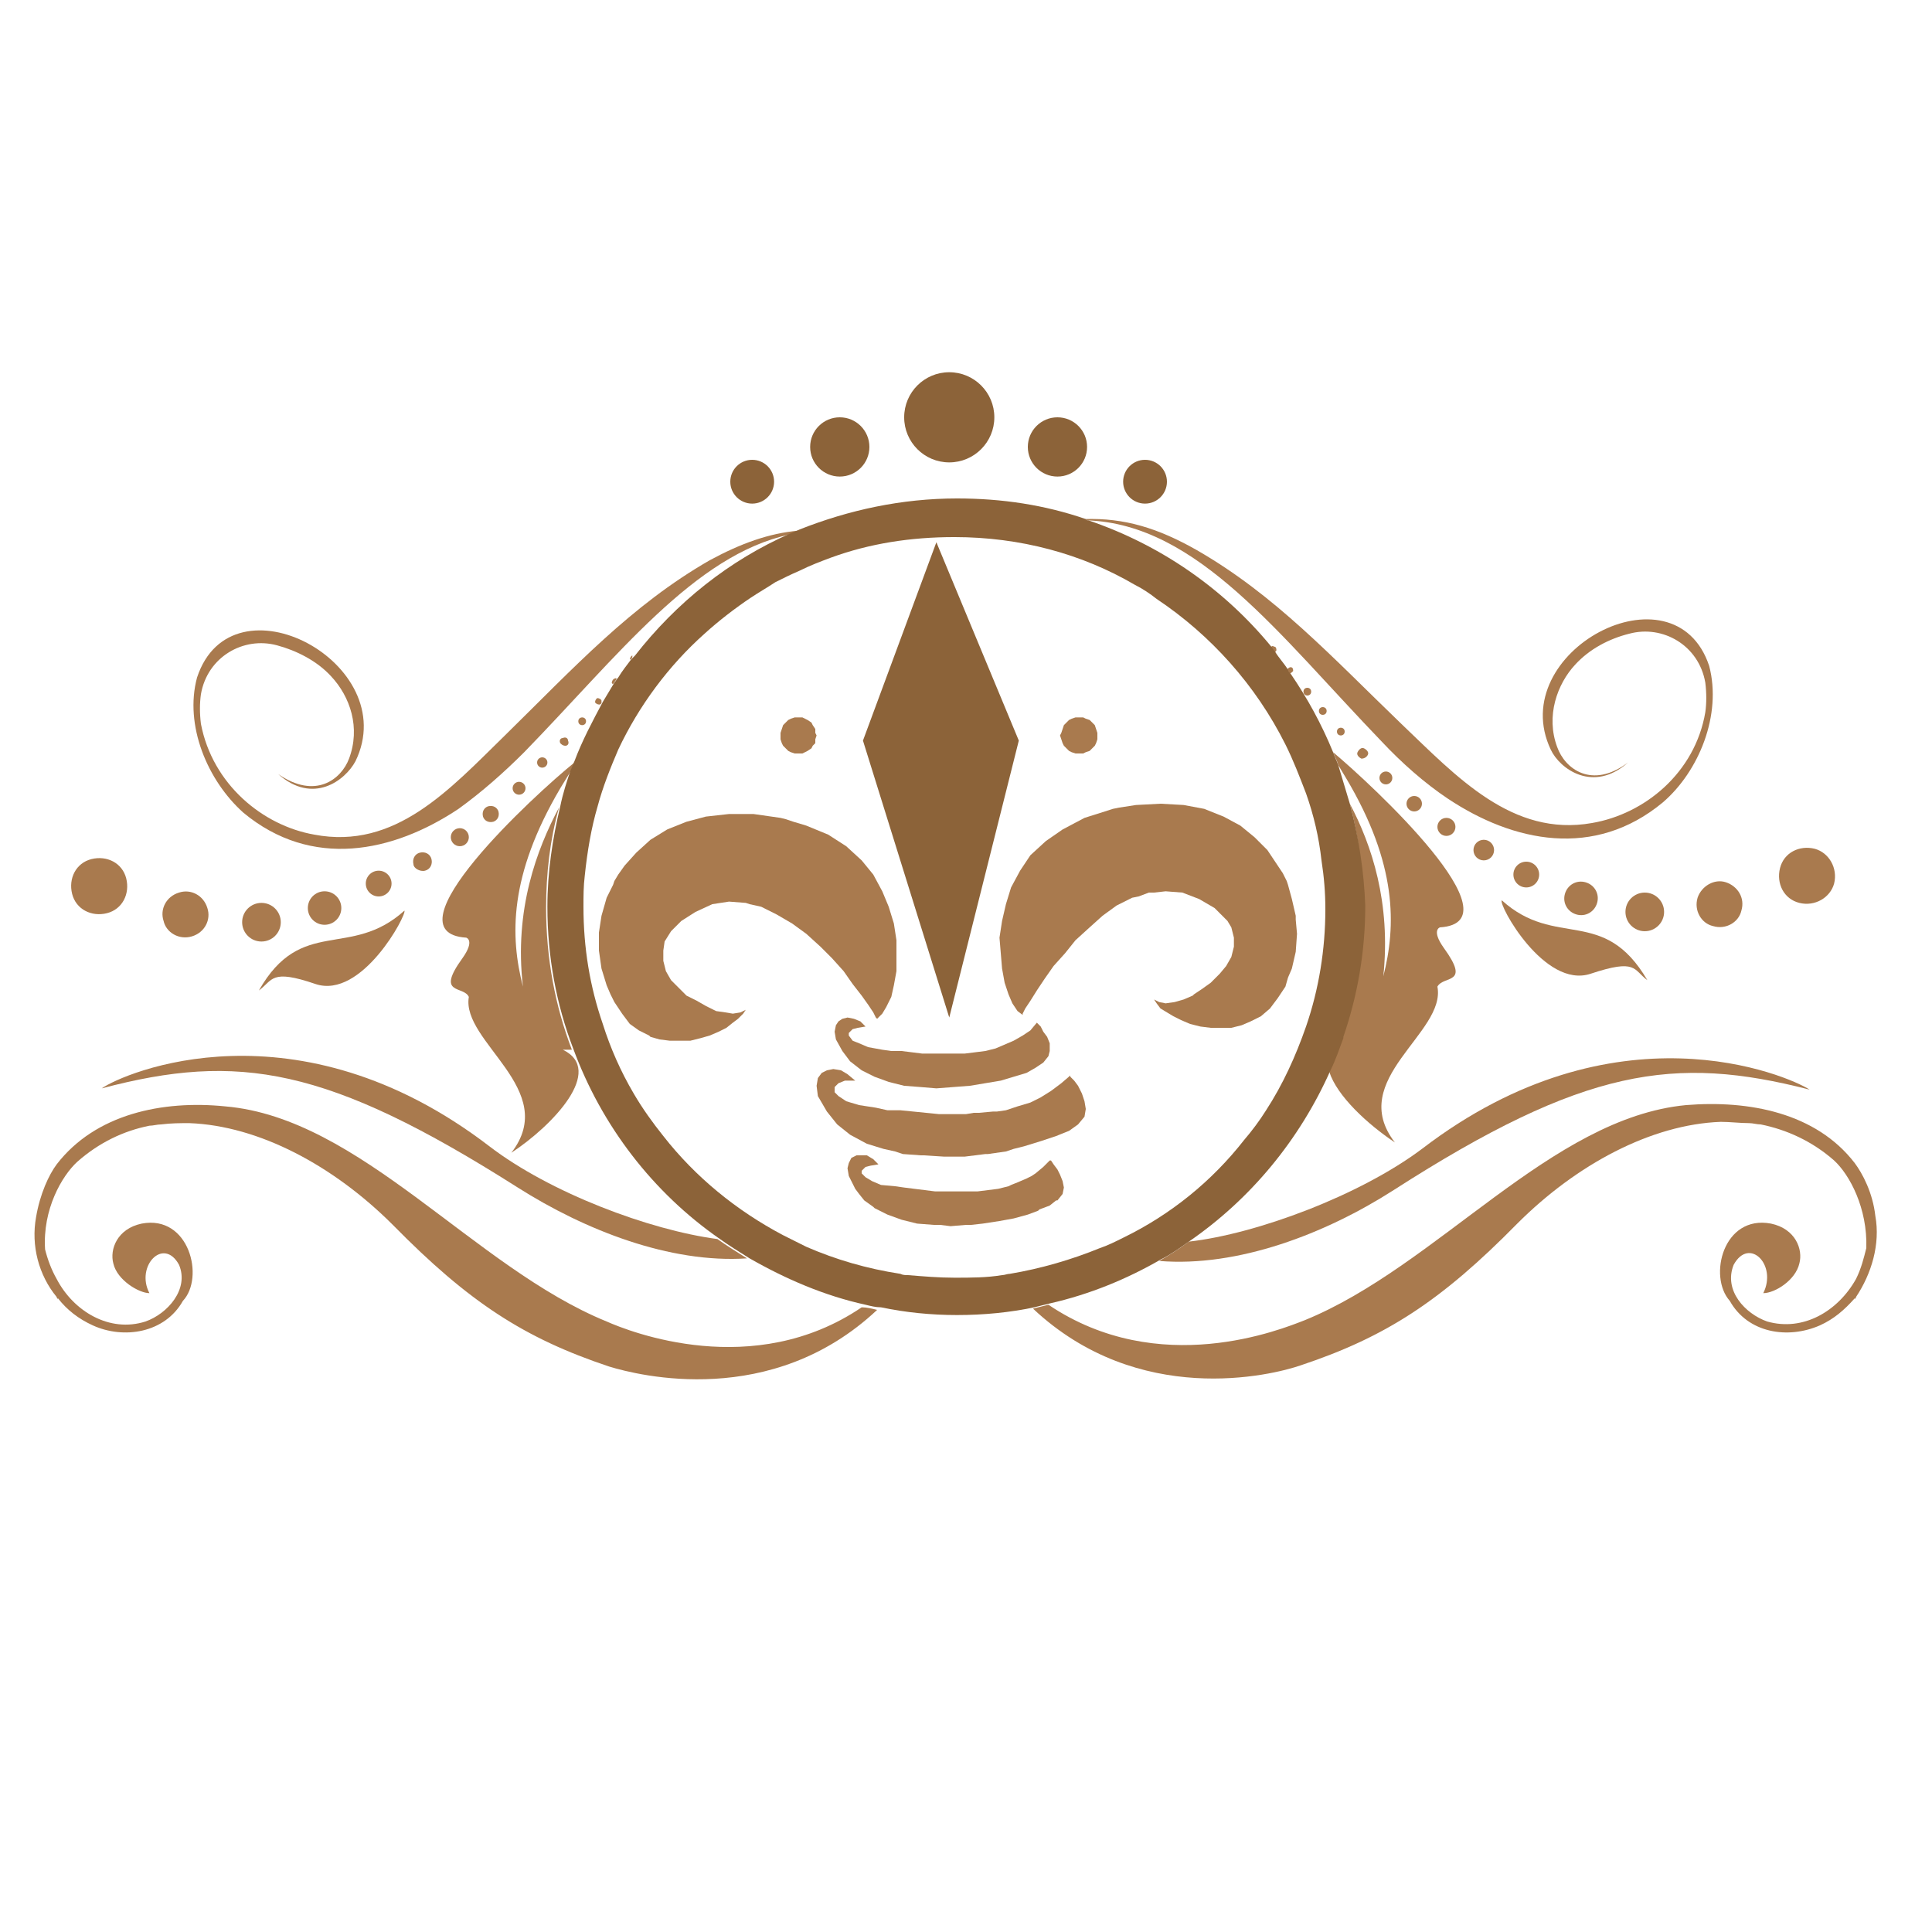 <?xml version="1.0" encoding="utf-8"?>
<!-- Generator: Adobe Illustrator 18.1.0, SVG Export Plug-In . SVG Version: 6.00 Build 0)  -->
<svg version="1.0" id="Layer_1" xmlns="http://www.w3.org/2000/svg" xmlns:xlink="http://www.w3.org/1999/xlink" x="0px" y="0px"
	 viewBox="0 0 150 150" enable-background="new 0 0 150 150" xml:space="preserve">
<g>
	<path fill="none" d="M43.5,61.2c-4,6.7-3.9,11.5-2.9,15.4c-0.6-6,1.1-10.7,2.8-13.9c0.2-0.9,0.5-1.8,0.8-2.8L43.5,61.2z"/>
	<path fill="none" d="M107.4,75.8c1-3.9,1.1-8.6-2.9-15.4l-0.6-1c0.4,1,0.7,2,0.9,3C106.4,65.6,108,70.2,107.4,75.8z"/>
	<path fill="none" d="M104.3,80.6C104.2,80.6,104.2,80.6,104.3,80.6c-0.1,0-0.1,0-0.1,0.1C104.2,80.7,104.2,80.7,104.3,80.6z"/>
	<g>
		<path fill="#A97A4E" d="M90,97.9c6.1,0.5,12.9-2.1,18.2-5.5c14.8-9.5,21.8-10.5,32.3-7.8c-1.7-1.1-15.1-6.9-30.1,4.6
			c-4.8,3.6-12.8,6.6-18.1,7.2C91.5,97,90.7,97.5,90,97.9z"/>
		<path fill="#A97A4E" d="M40.2,92.2c5.2,3.3,11.8,5.9,17.8,5.5c-0.8-0.5-1.6-1-2.3-1.5c-5.3-0.7-13-3.6-17.7-7.2
			C23,77.5,9.6,83.3,7.9,84.5C18.5,81.7,25.4,82.8,40.2,92.2z"/>
		<path fill="#A97A4E" d="M47.1,102.6C36.8,98.4,28,86.8,17.5,85.9c-4.9-0.5-10.1,0.6-13.1,4.5c-0.6,0.8-1.3,2.3-1.6,4.1
			c-0.4,2.2,0.2,4.5,1.6,6.2c0,0.1,0.1,0.1,0.1,0.2c0,0,0,0,0-0.1c0.7,0.9,1.6,1.6,2.7,2.1c2.4,1.1,5.6,0.6,7-1.9
			c1.7-1.8,0.5-6.7-3.2-6c-1.9,0.4-2.5,2-2.2,3.1c0.3,1.3,2,2.3,2.8,2.3c-1.1-2.1,1.1-4.4,2.3-2.2c0.8,1.9-0.9,3.8-2.6,4.4
			c-2.8,0.9-5.6-0.8-6.9-3.3C4,98.6,3.7,97.8,3.5,97c-0.2-3.1,1.3-5.7,2.5-6.8c1.7-1.5,3.6-2.4,5.6-2.8c0.3,0,0.6-0.1,0.9-0.1
			c0.8-0.1,1.5-0.1,2.2-0.1c5.4,0.2,11.2,3.3,15.8,7.9c5.9,6,10.2,8.8,16.8,11c2.3,0.7,12.6,3.3,20.8-4.4c-0.4-0.1-0.8-0.2-1.2-0.2
			C58.5,107.2,48.9,103.4,47.1,102.6z"/>
		<path fill="#A97A4E" d="M145.6,94.4c-0.2-1.8-1-3.3-1.6-4.1c-3-3.9-8.2-4.9-13.1-4.5c-10.5,1-19.3,12.5-29.6,16.7
			c-1.8,0.7-11.3,4.6-19.9-1.2c-0.4,0.1-0.8,0.2-1.2,0.3c8.2,7.7,18.5,5.2,20.8,4.4c6.6-2.2,10.9-5,16.8-11
			c4.6-4.6,10.4-7.7,15.8-7.9c0.7,0,1.5,0.1,2.2,0.1c0.3,0,0.6,0.1,0.9,0.1c2,0.4,4,1.3,5.7,2.8c1.2,1.1,2.6,3.7,2.5,6.8
			c-0.2,0.8-0.4,1.6-0.8,2.4c-1.4,2.5-4.1,4.1-6.9,3.3c-1.7-0.6-3.4-2.4-2.6-4.4c1.2-2.2,3.4,0,2.3,2.2c0.9,0,2.5-1,2.8-2.3
			c0.3-1.1-0.3-2.7-2.2-3.1c-3.7-0.7-4.9,4.1-3.2,6c1.4,2.5,4.5,3,7,1.9c1.1-0.5,1.9-1.2,2.7-2.1c0,0,0,0,0,0.1
			c0-0.1,0.1-0.1,0.1-0.2C145.3,98.9,146,96.6,145.6,94.4z"/>
		<path fill="#A97A4E" d="M107.3,57.6c1.5,1.6,3.3,3.2,5.1,4.4c5.1,3.4,11.4,4.7,16.7,0.3c2.8-2.4,4.6-6.8,3.6-10.6
			c-2.7-8.1-15.9-1.1-12.3,6.5c0.7,1.5,3.3,3.4,6,1c-2.8,2.1-4.9,0.5-5.5-1.2c-0.9-2.4,0-4.9,1.4-6.4c1.1-1.2,2.6-2,4.2-2.4
			c2.6-0.7,5.4,0.9,5.9,3.8c0.1,0.8,0.1,1.6,0,2.3c-0.8,4.7-4.7,7.9-8.8,8.6c-6.2,1.1-10.5-3.6-14.8-7.7C103.4,51,99,46.2,92.9,42.7
			c-3-1.7-5.6-2.5-8.7-2.4c0.1,0,0.1,0,0.2,0.1C93,40.7,99.3,49.3,107.3,57.6z"/>
		<path fill="#A97A4E" d="M139.7,70.1c1.2,0.3,2.4-0.4,2.7-1.5c0.3-1.2-0.4-2.4-1.5-2.7c-1.2-0.3-2.4,0.3-2.7,1.5
			C137.9,68.6,138.5,69.8,139.7,70.1z"/>
		<path fill="#A97A4E" d="M131.8,69.7c-0.3,1,0.3,2,1.2,2.2c1,0.3,2-0.3,2.2-1.2c0.3-1-0.3-1.9-1.2-2.2
			C133.1,68.2,132.1,68.8,131.8,69.7z"/>
		<circle fill="#A97A4E" cx="127.7" cy="70.8" r="1.5"/>
		<path fill="#A97A4E" d="M124,70.1c0.2-0.7-0.2-1.4-0.9-1.6c-0.7-0.2-1.4,0.2-1.6,0.9c-0.2,0.7,0.2,1.4,0.9,1.6
			C123.1,71.2,123.8,70.8,124,70.1z"/>
		<circle fill="#A97A4E" cx="118.5" cy="67.9" r="1"/>
		<circle fill="#A97A4E" cx="115.2" cy="66" r="0.8"/>
		<circle fill="#A97A4E" cx="112.3" cy="64.2" r="0.7"/>
		<circle fill="#A97A4E" cx="109.8" cy="62.4" r="0.6"/>
		<circle fill="#A97A4E" cx="107.6" cy="60.4" r="0.5"/>
		<path fill="#A97A4E" d="M106.2,58.6c0.1-0.2-0.1-0.4-0.3-0.5c-0.2-0.1-0.4,0.1-0.5,0.3c-0.1,0.2,0.1,0.4,0.3,0.5
			C105.9,58.9,106.1,58.8,106.2,58.6z"/>
		<circle fill="#A97A4E" cx="104.1" cy="56.8" r="0.3"/>
		<circle fill="#A97A4E" cx="102.7" cy="55.2" r="0.3"/>
		<circle fill="#A97A4E" cx="101.5" cy="53.7" r="0.3"/>
		<path fill="#A97A4E" d="M99.9,52c0.1,0.1,0.2,0.2,0.2,0.3c0.1,0,0.2-0.1,0.3-0.2c0-0.1,0-0.3-0.2-0.3C100.1,51.8,100,51.9,99.9,52
			z"/>
		<path fill="#A97A4E" d="M98.6,50.3c0.1,0.1,0.2,0.3,0.3,0.4c0.1,0,0.1-0.1,0.2-0.2c0-0.1,0-0.3-0.2-0.3
			C98.8,50.1,98.7,50.2,98.6,50.3z"/>
		<path fill="#A97A4E" d="M103.2,83.2c0.6,1.9,3,4.1,5.1,5.5c-3.8-4.9,4-8.5,3.3-12.1c0.5-0.9,2.6-0.1,0.5-3c-1-1.4-0.3-1.6-0.3-1.6
			c6.2-0.4-5.2-11-8.3-13.6c0.1,0.3,0.3,0.6,0.4,1l0.6,1c4,6.7,3.9,11.5,2.9,15.4c0.6-5.7-0.9-10.2-2.6-13.4c0.7,2.6,1,5.2,1,8
			c0,3.6-0.6,7-1.7,10.2c0,0,0.1,0,0.1,0c0,0-0.1,0-0.1,0.1C103.9,81.6,103.5,82.4,103.2,83.2z"/>
		<path fill="#A97A4E" d="M123.5,75.6c3.6-1.2,3.3-0.3,4.4,0.5c-3.4-5.8-7.1-2.4-11.3-6.2C116.3,70.2,119.9,76.8,123.5,75.6z"/>
		<path fill="#A97A4E" d="M18.9,63.1c5.3,4.4,11.6,3.1,16.7-0.3c1.8-1.3,3.5-2.8,5.1-4.4c7.3-7.5,13.2-15.3,20.6-16.9
			c0.2-0.1,0.5-0.2,0.7-0.3c-2.3,0.2-4.5,1-6.9,2.3c-6.1,3.5-10.5,8.3-15.9,13.6c-4.3,4.2-8.5,8.9-14.8,7.7c-4-0.7-7.9-3.9-8.8-8.6
			c-0.1-0.8-0.1-1.6,0-2.3c0.5-2.9,3.3-4.5,5.9-3.8c1.5,0.4,3.1,1.2,4.2,2.4c1.5,1.6,2.3,4,1.4,6.4c-0.6,1.6-2.6,3.2-5.5,1.2
			c2.7,2.4,5.2,0.5,6-1c3.7-7.6-9.6-14.7-12.3-6.5C14.3,56.3,16.1,60.6,18.9,63.1z"/>
		<path fill="#A97A4E" d="M8.3,70.9c1.2-0.3,1.8-1.5,1.5-2.7c-0.3-1.2-1.5-1.8-2.7-1.5c-1.2,0.3-1.8,1.5-1.5,2.7
			C5.9,70.6,7.1,71.2,8.3,70.9z"/>
		<path fill="#A97A4E" d="M14.9,72.7c1-0.3,1.5-1.3,1.2-2.2c-0.3-1-1.3-1.5-2.2-1.2c-1,0.3-1.5,1.3-1.2,2.2
			C12.9,72.4,13.9,73,14.9,72.7z"/>
		<circle fill="#A97A4E" cx="20.3" cy="71.6" r="1.5"/>
		<circle fill="#A97A4E" cx="25.2" cy="70.5" r="1.3"/>
		<circle fill="#A97A4E" cx="29.4" cy="68.6" r="1"/>
		<path fill="#A97A4E" d="M33,67.6c0.4-0.1,0.6-0.5,0.5-0.9c-0.1-0.4-0.5-0.6-0.9-0.5c-0.4,0.1-0.6,0.5-0.5,0.9
			C32.1,67.4,32.6,67.7,33,67.6z"/>
		<circle fill="#A97A4E" cx="35.7" cy="65" r="0.7"/>
		<path fill="#A97A4E" d="M38.3,63.8c0.3-0.1,0.5-0.4,0.4-0.8c-0.1-0.3-0.4-0.5-0.8-0.4c-0.3,0.1-0.5,0.4-0.4,0.8
			C37.6,63.7,37.9,63.9,38.3,63.8z"/>
		<circle fill="#A97A4E" cx="40.3" cy="61.2" r="0.5"/>
		<circle fill="#A97A4E" cx="42.1" cy="59.2" r="0.4"/>
		<path fill="#A97A4E" d="M43.9,57.9c0.2,0,0.3-0.2,0.2-0.4c0-0.2-0.2-0.3-0.4-0.2c-0.2,0-0.3,0.2-0.2,0.4
			C43.6,57.8,43.7,57.9,43.9,57.9z"/>
		<circle fill="#A97A4E" cx="45.2" cy="56" r="0.3"/>
		<path fill="#A97A4E" d="M46.7,54.6L46.7,54.6c0-0.1,0-0.1,0-0.2c0-0.1-0.2-0.2-0.3-0.2c-0.1,0-0.2,0.2-0.2,0.3
			c0,0.1,0.2,0.2,0.3,0.2C46.6,54.7,46.6,54.7,46.7,54.6z"/>
		<path fill="#A97A4E" d="M47.9,52.7c-0.1,0-0.1-0.1-0.2,0c-0.1,0-0.2,0.2-0.2,0.3c0,0.1,0.1,0.1,0.1,0.1
			C47.7,53,47.8,52.8,47.9,52.7z"/>
		<path fill="#A97A4E" d="M49.1,50.9c-0.1,0-0.2,0.2-0.2,0.3c0,0,0,0,0,0C49,51.2,49.1,51.1,49.1,50.9
			C49.1,50.9,49.1,50.9,49.1,50.9z"/>
		<path fill="#A97A4E" d="M36.2,72.8c0,0,0.7,0.2-0.3,1.6c-2.1,2.9,0.1,2.1,0.5,3c-0.6,3.5,7.1,7.2,3.3,12.1c3.2-2.1,7.3-6.4,4-8
			c0.2,0,0.4,0,0.7,0c-1.3-3.4-2-7.1-2-11c0-2.7,0.3-5.3,1-7.8c-1.7,3.2-3.5,7.9-2.8,13.9c-1-3.9-1.1-8.6,2.9-15.4l0.8-1.3
			c0.1-0.2,0.2-0.5,0.3-0.7C41.5,61.7,29.9,72.4,36.2,72.8z"/>
		<path fill="#A97A4E" d="M20.1,76.9c1.1-0.8,0.9-1.7,4.4-0.5c3.6,1.2,7.1-5.4,6.9-5.7C27.2,74.5,23.4,71.1,20.1,76.9z"/>
		<polygon fill="#A97A4E" points="65.1,84.1 65.6,83.9 66.4,83.9 65.8,83.4 65.3,83.1 64.7,83 64.2,83.1 63.8,83.3 63.5,83.7 
			63.4,84.3 63.5,85.1 64.2,86.3 65,87.3 66,88.1 67.3,88.8 68.6,89.2 69.5,89.4 70.1,89.6 71.5,89.7 71.7,89.7 73.3,89.8 
			74.9,89.8 76.5,89.6 76.7,89.6 78.1,89.4 78.7,89.2 79.5,89 80.8,88.6 82,88.2 83,87.8 83.7,87.3 84.2,86.7 84.3,86.1 84.2,85.5 
			84,84.9 83.7,84.3 83.4,83.9 83.1,83.6 83.1,83.5 82.4,84.1 81.6,84.7 80.8,85.2 80,85.6 79,85.9 78.1,86.2 77.4,86.3 77.1,86.3 
			76,86.4 75.6,86.4 75,86.5 74,86.5 72.9,86.5 71.9,86.4 70.9,86.3 69.9,86.2 68.9,86.2 68,86 66.7,85.8 65.7,85.5 65.1,85.1 
			64.8,84.8 64.8,84.4 		"/>
		<polygon fill="#A97A4E" points="68.5,81.5 67.4,81.3 66.7,81 66.2,80.8 65.9,80.4 65.9,80.2 66.2,79.9 66.6,79.8 67.2,79.7 
			66.8,79.3 66.3,79.1 65.8,79 65.4,79.1 65.1,79.3 64.9,79.6 64.8,80.1 64.9,80.7 65.4,81.6 66,82.4 66.9,83.1 67.9,83.6 69,84 
			70.2,84.3 71.5,84.4 72.7,84.5 74,84.4 75.3,84.3 76.5,84.1 77.7,83.9 78.7,83.6 79.7,83.3 80.4,82.9 81,82.5 81.4,82 81.5,81.6 
			81.5,81 81.3,80.5 81,80.1 80.8,79.7 80.6,79.5 80.5,79.4 80,80 79.4,80.4 78.7,80.8 78,81.1 77.3,81.4 76.5,81.6 75.7,81.7 
			74.9,81.8 74.1,81.8 73.3,81.8 72.4,81.8 71.6,81.8 70.8,81.7 70,81.6 69.2,81.6 		"/>
		<polygon fill="#A97A4E" points="80.7,93.9 81.5,93.6 82,93.2 82.1,93.2 82.5,92.7 82.6,92.2 82.5,91.7 82.3,91.2 82.1,90.8 
			81.8,90.4 81.6,90.1 81.5,90.1 81,90.6 80.4,91.1 80.1,91.3 79.7,91.5 79,91.8 78.5,92 78.3,92.1 77.5,92.3 76.7,92.4 75.9,92.5 
			75.1,92.5 74.3,92.5 73.5,92.5 72.6,92.5 71.8,92.4 71,92.3 70.2,92.2 69.5,92.1 69.5,92.1 68.4,92 67.7,91.7 67.7,91.7 
			67.2,91.4 66.9,91.1 66.9,90.9 67.2,90.6 67.6,90.5 68.2,90.4 67.8,90 67.3,89.7 66.9,89.7 66.5,89.7 66.1,89.9 65.9,90.3 
			65.8,90.7 65.9,91.3 66.4,92.3 66.7,92.7 67.1,93.2 67.8,93.7 67.9,93.8 68.9,94.3 70,94.7 71.2,95 72.5,95.1 73,95.1 73,95.1 
			73.8,95.2 75,95.1 75.3,95.1 75.4,95.1 76.3,95 77.6,94.8 78.7,94.6 79.8,94.3 80.6,94 		"/>
		<polygon fill="#A97A4E" points="61.4,55.8 61.2,55.9 61,56.1 60.8,56.3 60.7,56.6 60.6,56.9 60.6,57.1 60.6,57.4 60.7,57.7 
			60.8,57.9 61,58.1 61.2,58.3 61.4,58.4 61.7,58.5 62,58.5 62.3,58.5 62.5,58.4 62.7,58.3 63,58.1 63.1,57.9 63.3,57.7 63.3,57.4 
			63.4,57.1 63.3,56.9 63.3,56.6 63.1,56.3 63,56.1 62.7,55.9 62.5,55.8 62.3,55.7 62,55.7 61.7,55.7 		"/>
		<polygon fill="#A97A4E" points="82.5,57.7 82.6,57.9 82.8,58.1 83,58.3 83.2,58.4 83.5,58.5 83.8,58.5 84.1,58.5 84.3,58.4 
			84.6,58.3 84.8,58.1 85,57.9 85.1,57.7 85.2,57.4 85.2,57.1 85.2,56.9 85.1,56.6 85,56.3 84.8,56.1 84.6,55.9 84.3,55.8 
			84.1,55.7 83.8,55.7 83.5,55.7 83.2,55.8 83,55.9 82.8,56.1 82.6,56.3 82.5,56.6 82.4,56.9 82.3,57.1 82.4,57.4 		"/>
		<polygon fill="#A97A4E" points="61.6,63.8 61,63.6 60.6,63.5 58.5,63.2 56.6,63.2 54.8,63.4 53.3,63.8 51.8,64.4 50.5,65.2 
			49.4,66.2 48.5,67.2 48,67.9 47.7,68.4 47.6,68.7 47.1,69.7 46.7,71.1 46.7,71.1 46.5,72.4 46.5,73.8 46.7,75.2 47.1,76.5 
			47.4,77.2 47.7,77.8 48.3,78.7 48.9,79.5 49.6,80 50.4,80.4 50.5,80.5 51.2,80.7 52,80.8 52.8,80.8 53.5,80.8 53.6,80.8 
			54.4,80.6 55.1,80.4 55.8,80.1 56.4,79.8 56.9,79.4 57.3,79.1 57.7,78.7 57.9,78.4 57.5,78.6 56.9,78.7 56.3,78.6 55.6,78.5 
			54.8,78.1 54.8,78.1 54.1,77.7 53.3,77.3 52.7,76.7 52.1,76.1 51.7,75.4 51.5,74.6 51.5,73.9 51.5,73.8 51.6,73.1 52.1,72.3 
			52.2,72.2 52.8,71.6 52.9,71.5 54,70.8 55.3,70.2 56.6,70 57.9,70.1 58.2,70.2 59.1,70.4 59.3,70.5 60.3,71 61.5,71.7 62.6,72.5 
			63.7,73.5 64.6,74.4 65.5,75.4 66.2,76.4 66.9,77.3 67.4,78 67.8,78.6 68,79 68.1,79.1 68.5,78.7 68.8,78.2 69.2,77.4 69.4,76.5 
			69.6,75.4 69.6,74.2 69.6,73 69.4,71.7 69,70.4 68.5,69.2 67.8,67.9 66.9,66.8 65.7,65.7 64.3,64.8 62.6,64.1 		"/>
		<polygon fill="#A97A4E" points="77.8,75.2 78,76.3 78.3,77.2 78.6,77.9 79,78.5 79.4,78.8 79.4,78.7 79.6,78.3 80,77.7 80.5,76.9 
			81.1,76 81.8,75 82.7,74 83.5,73 84.6,72 85.6,71.1 86.7,70.3 87.9,69.7 88.4,69.6 89.2,69.3 89.6,69.3 90.5,69.2 91.8,69.3 
			93.1,69.8 94.3,70.5 94.7,70.9 95.1,71.3 95.3,71.5 95.6,72 95.8,72.8 95.8,73.1 95.8,73.5 95.6,74.3 95.2,75 94.7,75.6 94,76.3 
			93.3,76.8 92.7,77.2 92.6,77.3 91.9,77.6 91.2,77.8 90.5,77.9 90,77.8 89.6,77.6 89.8,77.9 90.1,78.3 90.6,78.6 91.1,78.9 
			91.7,79.2 92.4,79.5 93.2,79.7 94,79.8 94.5,79.8 94.8,79.8 95.6,79.8 96.4,79.6 97.1,79.3 97.3,79.2 97.9,78.9 98.6,78.3 
			99.2,77.5 99.8,76.6 100,75.9 100.3,75.2 100.6,73.9 100.7,72.5 100.6,71.4 100.6,71.1 100.3,69.8 100,68.7 99.9,68.4 99.6,67.8 
			99.2,67.2 98.4,66 97.4,65 96.3,64.1 95,63.4 93.5,62.8 91.9,62.5 90.1,62.4 88.2,62.5 86.9,62.7 86.4,62.8 86.1,62.9 84.2,63.5 
			82.5,64.4 81.2,65.3 80,66.4 79.2,67.6 78.5,68.9 78.1,70.2 77.8,71.5 77.6,72.8 77.7,74 		"/>
	</g>
	<g>
		<path fill="#8C6339" d="M104.8,62.4c-0.3-1-0.6-2-0.9-3c-0.1-0.3-0.3-0.7-0.4-1c-0.9-2.2-2-4.2-3.3-6.1c-0.1-0.1-0.2-0.2-0.2-0.3
			c-0.3-0.5-0.7-0.9-1-1.4c-0.1-0.1-0.2-0.3-0.3-0.4c-3.7-4.5-8.6-7.9-14.2-9.8c-0.1,0-0.1,0-0.2-0.1c-3.2-1.1-6.5-1.6-10-1.6
			c-4.3,0-8.4,0.9-12.2,2.4c-0.2,0.1-0.5,0.2-0.7,0.3c-4.8,2.1-8.9,5.4-12.1,9.5c-0.1,0.1-0.2,0.2-0.3,0.3c-0.3,0.4-0.7,0.9-1,1.4
			c-0.1,0.1-0.2,0.3-0.3,0.4c-0.3,0.5-0.6,1-0.9,1.5h0c-0.8,1.5-1.6,3-2.2,4.6c-0.1,0.2-0.2,0.5-0.3,0.7c-0.3,0.9-0.6,1.8-0.8,2.8
			c-0.6,2.5-1,5.1-1,7.8c0,3.9,0.7,7.6,2,11c2.2,6,6.2,11.2,11.4,14.8c0.7,0.5,1.5,1,2.3,1.5c2.8,1.6,5.8,2.9,9,3.6
			c0.4,0.1,0.8,0.2,1.2,0.2c1.9,0.4,3.9,0.6,5.9,0.6c2.1,0,4.1-0.2,6-0.6c0.4-0.1,0.8-0.2,1.2-0.3c3.1-0.7,6-1.9,8.6-3.4
			c0.8-0.4,1.5-0.9,2.2-1.4c4.8-3.3,8.6-7.9,11-13.3c0.4-0.8,0.7-1.7,1-2.5c0,0,0,0,0-0.1c1.1-3.2,1.7-6.6,1.7-10.2
			C105.9,67.7,105.5,65,104.8,62.4z M101.4,79.7c-0.8,2.3-1.8,4.5-3.1,6.5c-0.5,0.8-1.1,1.6-1.7,2.3c-2.5,3.2-5.7,5.8-9.4,7.6
			c-0.6,0.3-1.2,0.6-1.8,0.8c-2.2,0.9-4.6,1.6-7,2c-0.2,0-0.4,0.1-0.6,0.1c-1.2,0.2-2.4,0.2-3.7,0.2c-1.2,0-2.4-0.1-3.6-0.2
			c-0.2,0-0.4,0-0.6-0.1c-2.6-0.4-5-1.1-7.3-2.1c-0.6-0.3-1.2-0.6-1.8-0.9c-3.6-1.9-6.8-4.5-9.3-7.7c-0.8-1-1.6-2.1-2.3-3.3
			c-1-1.7-1.8-3.5-2.4-5.4c-1-2.9-1.5-5.9-1.5-9.1c0-0.8,0-1.6,0.1-2.4c0.2-1.9,0.5-3.7,1-5.4c0.4-1.5,1-3,1.6-4.4
			c1.6-3.4,3.9-6.5,6.7-9c1.1-1,2.4-2,3.6-2.8c0.6-0.4,1.3-0.8,1.9-1.2c0.6-0.3,1.2-0.6,1.9-0.9c0.8-0.4,1.6-0.7,2.4-1c0,0,0,0,0,0
			c3-1.1,6.2-1.6,9.6-1.6c5.1,0,9.9,1.3,14,3.7c0.6,0.3,1.2,0.7,1.7,1.1c4.2,2.8,7.7,6.7,10,11.3c0.6,1.2,1.1,2.5,1.6,3.8
			c0.6,1.7,1,3.4,1.2,5.2c0.2,1.3,0.3,2.5,0.3,3.8C102.9,73.7,102.4,76.8,101.4,79.7z"/>
		<circle fill="#8C6339" cx="73.7" cy="32.4" r="3.5"/>
		<circle fill="#8C6339" cx="65.2" cy="34.7" r="2.3"/>
		<circle fill="#8C6339" cx="58.4" cy="37.4" r="1.7"/>
		<circle fill="#8C6339" cx="82.1" cy="34.7" r="2.3"/>
		<circle fill="#8C6339" cx="88.9" cy="37.4" r="1.7"/>
		<polygon fill="#8C6339" points="67,57.5 73.7,79 79.1,57.5 72.7,42.1 		"/>
	</g>
</g>
</svg>
